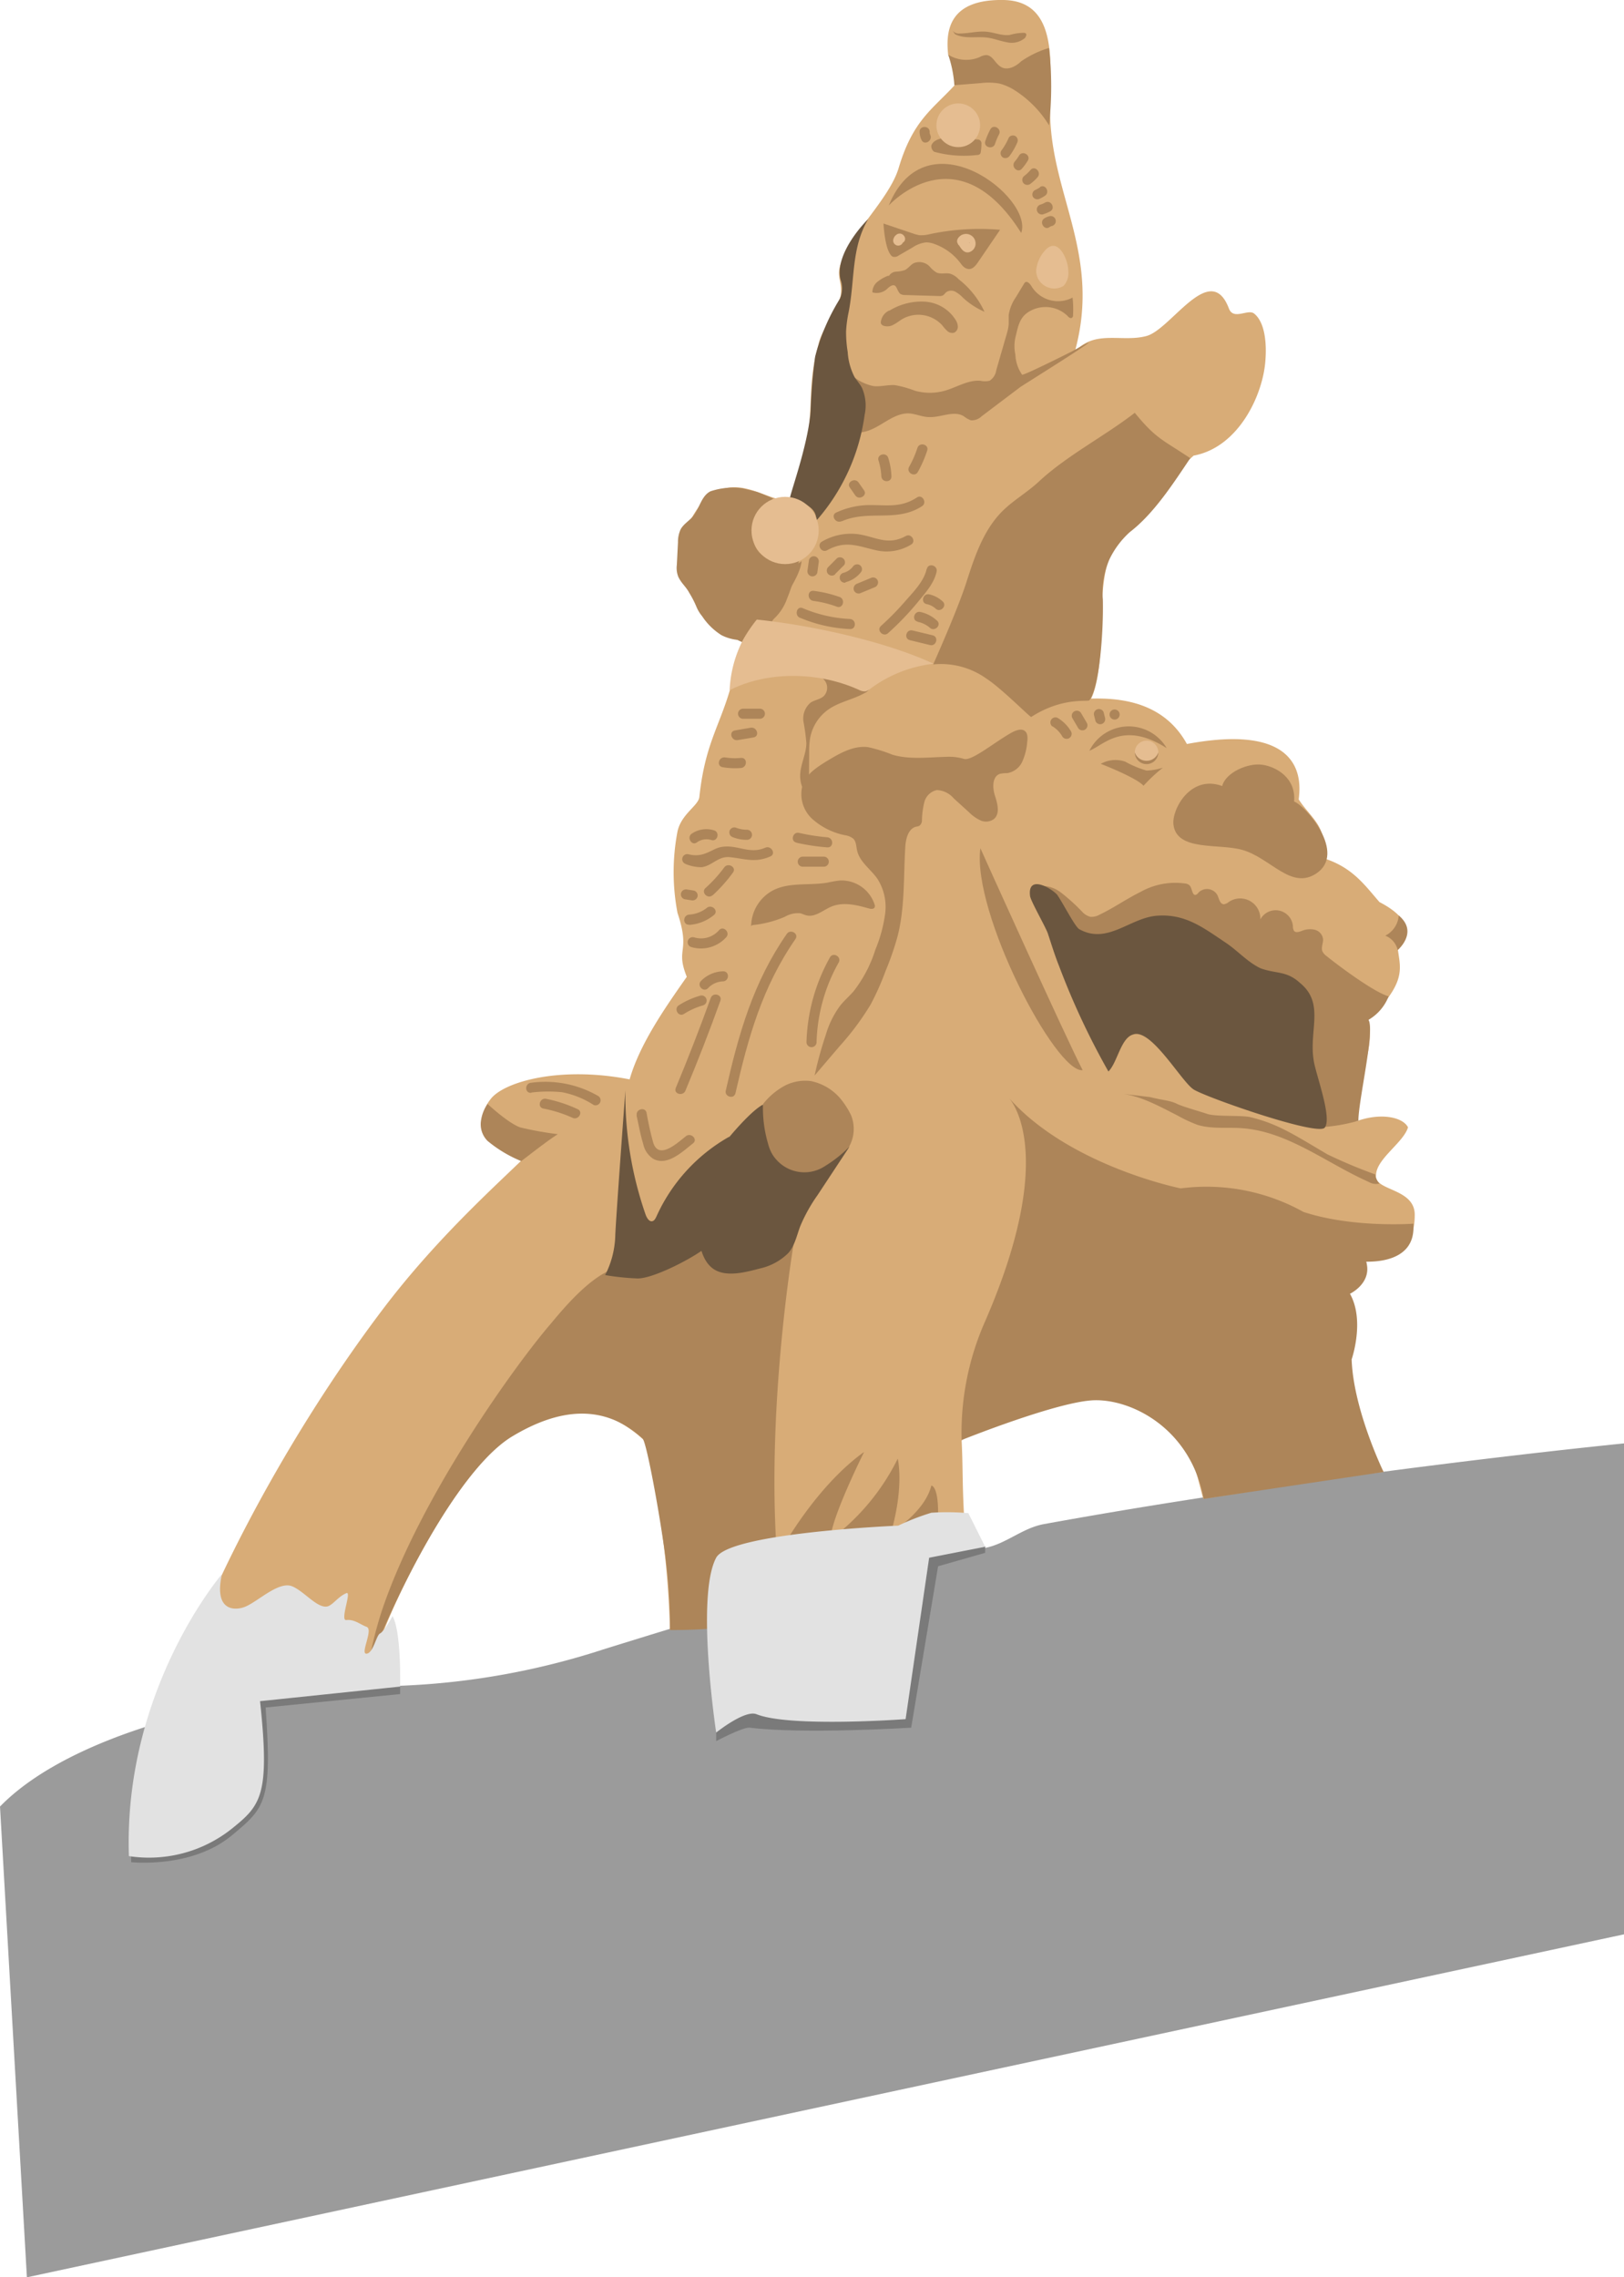 <svg xmlns="http://www.w3.org/2000/svg" viewBox="0 0 241.5 338.63"><defs><style>.a{fill:#9b9b9b;}.b{fill:#d8ac77;}.c{fill:#ad8559;}.d{fill:#6b563f;}.e{fill:#7a7a7a;}.f{fill:#e2e2e2;}.g{fill:#e5bd91;}</style></defs><title>foreword_up</title><path class="a" d="M0,268.63l4,70,237.5-51v-73s-44.48,4.39-86.26,12c-3.2.58-5.59,2.92-8.74,3.54-23.67,4.63-43.5,11-56.5,15a111.37,111.37,0,0,1-30.5,5.5C32.5,251.63,9.65,258.69,0,268.63Z"/><path class="b" d="M149.25,0c9,.17,6.58,11.63,6.92,17.3.33,12,7.58,20.83,3.66,35,3-3.34,7-1.34,10.67-2.34s9.5-11.33,12.25-4.08c.68,1.79,2.85,0,3.75.75,1.61,1.28,1.88,4.43,1.67,7-.34,5-3.92,12.87-10.67,14.12-7,6.34-7.71,6-12.37,15-1.67,3.34-1.17,10.46-1.5,14.13-.34,5.33-1.38,7-1.38,7,4.63-.13,10.88.62,14.25,6.75,18.63-3.5,16.75,6.75,16.63,8.25,1.89,2.9,4.25,3.87,3.75,8.75,4.25,1.37,6,3.91,8.25,6.5,3.87,2,5.37,4.5,2.75,7.12.39,2.87,1.25,4.88-4.38,10.38,1,5-1.87,8.46-1.87,15.12,3.75-1.37,7-.62,7.75.88-.66,2.27-4.75,4.71-4.75,7.12-.34,2.34,5.75,1.88,5.75,5.88,0,7.62-6.71,6.29-7.71,6.92-.34,2.66-.17,3.45-2.42,5.08,1,2.25,2.25,4.58.56,7.87.27,8.29,1.77,13.29,4.94,18.38-8.83,1-17.25,2.58-26.82,4-1.19-4.56-1-4.06-2.3-7-3.71-5.34-5.88-7.59-14.25-8-3,.33-17.38,4-19.38,6.33.25,4.75,0,6.75.63,15.42-7.38.37-9.67.62-15,.62-3.34,0-7.88-.5-7.88-.5s.94,6.51-.12,11.13c-5.13,1.12-15.67,1.17-21,1.5a138.85,138.85,0,0,0-3.63-28,18.69,18.69,0,0,0-6.25-4,18.43,18.43,0,0,0-15.5,4.5c-8.37,7.12-18.12,27.37-19.75,35.5-6,.34-25.83,2-28.5,1.63,3.33-12.29,15.19-36.5,30.88-57.26,8.37-11.08,17.66-19.16,21.95-23.45-6.33-.17-8.83-4.17-5.83-7.92,2.06-2.58,10.38-4.88,20.63-2.88,1.5-5.25,5.25-10.62,8.5-15.25-1.75-4.37.62-3.5-1.38-9.5a32.18,32.18,0,0,1,0-12.12c.57-2.61,3.12-3.83,3.25-5.13,1-9.33,3.83-11.2,5.5-19.87.33-1.33.82-2,1.15-3.37-3-.33-8.27-7-9.27-9.63-1.34-3,.79-8.33,3.12-11,5-5.22,10.25.76,13-.5.94-.43.59-2.45,1.5-5,2.45-6.86.71-10.88,2.71-17.88.34-2,2.62-4.91,3.29-7.25.33-2-.67-2.75,0-4.75,1.33-4.33,7.25-9.64,8.63-14.25,2.12-7.12,5-8.7,8.37-12.37,0,0,0-3-1-4.5C140.57,4.34,141.3-.14,149.25,0Z"/><path class="c" d="M153.58,131.92a4.67,4.67,0,0,1,4.14.76,28,28,0,0,1,3.24,2.93,2.49,2.49,0,0,0,1.2.72,2.39,2.39,0,0,0,1.35-.32c2.1-1,4-2.35,6.07-3.37a10.56,10.56,0,0,1,6.7-1.26,1.14,1.14,0,0,1,.62.28c.42.45.36,1.57.95,1.39a.92.92,0,0,0,.38-.33,1.77,1.77,0,0,1,2.82.41c.24.53.37,1.32.95,1.33a1.4,1.4,0,0,0,.7-.32,3,3,0,0,1,4.72,2.58,2.58,2.58,0,0,1,4.85,1,1.14,1.14,0,0,0,.18.72c.26.28.73.13,1.09,0a3.18,3.18,0,0,1,1.92-.2,1.65,1.65,0,0,1,1.28,1.33c.07.64-.33,1.32-.08,1.91a1.9,1.9,0,0,0,.59.67c2.19,1.77,7.25,5.47,9.25,6a7,7,0,0,1-3,3.5c1,1.5-1.5,12-1.5,15a25.33,25.33,0,0,1-6.5,1c-1.73-.8-.35-3-.67-4.9l-2-11.68a8.25,8.25,0,0,0-.89-2.93,8.34,8.34,0,0,0-3.84-2.83c-6.72-3.16-13.75-6.4-21.17-6.17a39.34,39.34,0,0,0-5.41.64,1.91,1.91,0,0,1-2.31-.87l-5.73-6.73Z"/><path class="c" d="M184.75,126.38c4.21,1.2,7.23,6,11,3.5,4.5-3-1.5-10-3.31-10.7.31-3.5-2.66-5.19-4.78-5.47s-5.41,1.17-5.91,3.17c-4.75-1.75-7.53,3.53-7.25,5.75C175,126.63,181.25,125.38,184.75,126.38Z"/><path class="c" d="M207.84,141.26a3,3,0,0,0-1.84-2.13,3.63,3.63,0,0,0,2-3C211,138.63,207.84,141.26,207.84,141.26Z"/><path class="d" d="M157.17,133c-1.17-1.17-4.34-2.83-4,.17,0,.66,2.33,4.66,2.66,5.66.5,1.5,1,3.17,1.67,4.84a111.41,111.41,0,0,0,7.33,15.66c1.34-1.33,1.84-5,3.67-5.5,2.67-1,7.17,7,9,8.17s18.5,7,19.5,5.67c1.17-1.5-1.5-8.34-1.67-10.17-.66-4.33,1.67-8.33-2-11.33-2-1.84-3.5-1.34-5.83-2.17-1.83-.83-3.33-2.5-5-3.67-3.5-2.33-6.17-4.5-10.5-4.16-4,.33-7.33,4.33-11.5,2C159.83,137.79,158,134.13,157.17,133Z"/><path class="c" d="M121.83,239.13a74.13,74.13,0,0,1-22.2,3.25,80.93,80.93,0,0,0-.9-12.47c-1-6.89-2.64-15.47-3.17-16-5.81-5.32-12.52-4.45-19.39-.32-7,4.22-15.38,19.27-20.67,32.27-1.11,2.73.12-2.91,1.38-6.63,5.78-17,20-36.56,24.95-42.31,2.5-3,6.84-8.17,11-8.67,2-.16,3.67.84,5.5-.16,2-1,3.67-3.34,5.5-4.67,1.67,2.5,1.34,6.5,5.67,5.83,2-.16,7.92-2.83,8.58-4.66,0,0-4,23.32-2.63,45.35l6.38-.85C122.5,231.62,123.08,236.63,121.83,239.13Z"/><path class="c" d="M143,214.13s14.52-5.84,19.83-5.92c5.66-.09,14.25,4.33,16.17,14.67l26.75-4s-4.5-9.25-4.75-16.75c0,0,2-5.75-.25-9.75,0,0,3.1-1.47,2.5-4.42,0-.11-.05-.22-.08-.33s7.5.58,7-5.67c0,0-9,.67-16.34-1.75a29.61,29.61,0,0,0-18.25-3.5s-16.66-3.33-25.66-13.58c0,0,7.8,7.55-3.42,33.33A40.91,40.91,0,0,0,143,214.13Z"/><path class="c" d="M116.5,229.9s5-9,12-14c0,0-5,10-5,13a33.31,33.31,0,0,0,10-12s1,4-1,11c0,0,5-3,6-7,0,0,1,0,1,4l-8,5Z"/><path class="e" d="M106.5,256.9v2s4-2.13,5-2c8,1,24,0,24,0l4-24,7-2v-1l-9,1-3,24-23-1Z"/><path class="e" d="M19.5,275.9v1s9,1,15-4c4.92-4.1,6-5,5-19l20-2v-2l-21,2Z"/><path class="f" d="M106.5,231.63c-3.07,5.73,0,26,0,26s4.26-3.43,6-2.73c5,2,22.17.73,22.17.73l3.5-24L146.5,230l-2.5-5a36.86,36.86,0,0,0-5.5-.06,35.07,35.07,0,0,0-4.93,1.92S108.5,227.9,106.5,231.63Z"/><path class="f" d="M33,234.07S18.33,251.13,19.17,276A19.77,19.77,0,0,0,34.5,271.9c4.29-3.46,5.67-4.94,4.17-18.94l20.83-2.17s.2-8.15-1.13-10.48c0,0-1.16,2.22-1.87,2.59-.54.27-1,2.94-2,3s1.09-3.64,0-4c-.85-.29-1.79-1.15-3-1-1,.11.87-4.37,0-4-1.33.56-2.1,1.95-3,2-1.46.08-3.27-2.24-5-3-2-.87-5,2.14-7,3C35.26,239.44,31.71,239.9,33,234.07Z"/><path class="c" d="M161,159.13c-4,.5-16.5-23.5-15.21-33C145.79,126.16,158.66,154.68,161,159.13Z"/><path class="c" d="M171,163.13c2,.5,3,.5,4,1,.84.42,3.62,1.19,4.5,1.5,1.3.45,5.17.17,6.5.5,4,1,6.18,2.43,11.36,5.5a74.72,74.72,0,0,0,7.14,3,2.45,2.45,0,0,0,.63,1.36,2.11,2.11,0,0,1-1.59-.24c-6.34-2.82-12.12-7.58-19-8-2.18-.14-4.42.15-6.5-.5a21.88,21.88,0,0,1-3-1.41c-2.45-1.24-5.24-2.8-8-3.18Z"/><path class="c" d="M173.49,111.24c-6.49-4.11-9.3-.46-11.49.39A6.54,6.54,0,0,1,173.49,111.24Z"/><circle class="g" cx="170.5" cy="111.88" r="1.75"/><path class="c" d="M172.25,111.88a1.75,1.75,0,0,1-3.5,0,1.85,1.85,0,0,0,3.5,0Z"/><path class="c" d="M170.05,116.84a24.23,24.23,0,0,1,2.88-2.69,8.67,8.67,0,0,1-2.44.43,15.17,15.17,0,0,1-3.19-1.34,4.53,4.53,0,0,0-3.61.34S169,115.63,170.05,116.84Z"/><path class="c" d="M143.33,112.84a7.75,7.75,0,0,0-2.63-.3c-2.68.06-5.42.44-8-.32a22.07,22.07,0,0,0-3.66-1.13c-2.21-.25-4.29,1-6.18,2.14-1.38.86-2.84,1.81-3.45,3.32a5,5,0,0,0,1.32,5.17,10.33,10.33,0,0,0,5,2.49,2.43,2.43,0,0,1,1.17.51c.44.45.42,1.16.56,1.77.39,1.69,2,2.74,3,4.16a7.76,7.76,0,0,1,1.16,5.27,21.38,21.38,0,0,1-1.45,5.3,19.52,19.52,0,0,1-3.26,6.21c-.65.74-1.4,1.38-2,2.15a13.61,13.61,0,0,0-2.1,4.27,55.63,55.63,0,0,0-1.67,6.07l3.72-4.36a39.87,39.87,0,0,0,4.62-6.21,39.72,39.72,0,0,0,2.2-4.94,42.69,42.69,0,0,0,1.81-5.24c1.09-4.29.86-8.78,1.13-13.19.07-1.24.43-2.77,1.63-3.06a1.27,1.27,0,0,0,.47-.13,1,1,0,0,0,.38-.84,12.1,12.1,0,0,1,.36-2.69,2.46,2.46,0,0,1,1.86-1.78,3.5,3.5,0,0,1,2.51,1.24l2.27,2.06a5.93,5.93,0,0,0,1.7,1.21,2,2,0,0,0,2-.2c.95-.8.53-2.31.15-3.49s-.41-2.88.78-3.24a5.57,5.57,0,0,1,1.08-.1,3,3,0,0,0,2.23-1.75,8.85,8.85,0,0,0,.71-2.84c.08-.61.11-1.34-.38-1.7s-1.25-.09-1.83.21C148,110.26,144.49,113.24,143.33,112.84Z"/><path class="c" d="M132.22,46.18A2.14,2.14,0,0,0,131,47.79a.61.61,0,0,0,0,.3.62.62,0,0,0,.32.32,1.81,1.81,0,0,0,1.55-.13c.48-.24.89-.59,1.35-.86a4.8,4.8,0,0,1,5.94,1,5.14,5.14,0,0,0,.73.81,1.05,1.05,0,0,0,1,.24,1,1,0,0,0,.55-.88,2,2,0,0,0-.32-1,5.81,5.81,0,0,0-4.54-2.73,9.05,9.05,0,0,0-5.26,1.3Z"/><path class="c" d="M132.07,41a5.79,5.79,0,0,0-1.57.89,2,2,0,0,0-.77,1.58,2.27,2.27,0,0,0,2.3-.62c.29-.25.66-.53,1-.4s.45.95.87,1.26a1.34,1.34,0,0,0,.72.16l5,.15a1.24,1.24,0,0,0,.57-.08c.21-.11.33-.33.52-.49a1.28,1.28,0,0,1,1.36-.07,4.82,4.82,0,0,1,1.13.89,11.34,11.34,0,0,0,3.2,2.09,13.05,13.05,0,0,0-3.83-4.83,3,3,0,0,0-1.27-.83c-.64-.16-1.36.1-2-.16a3.84,3.84,0,0,1-1.06-.92,2.14,2.14,0,0,0-2.39-.47c-.47.26-.79.76-1.28,1a4.27,4.27,0,0,1-1.28.24,1.34,1.34,0,0,0-1.09.63Z"/><path class="c" d="M151.86,34.64c1.89-5.26-14.11-17.76-19.7-4.08C132.16,30.56,142.25,19.38,151.86,34.64Z"/><path class="c" d="M150,20.5a9.52,9.52,0,0,1-1.12,1.93.77.77,0,0,0,.27,1,.78.78,0,0,0,1-.27,10,10,0,0,0,1.11-1.93.77.77,0,0,0-.27-1,.76.76,0,0,0-1,.27Z"/><path class="c" d="M151.54,23.14a6.9,6.9,0,0,1-.64.89c-.62.73.43,1.79,1.06,1.06a8.6,8.6,0,0,0,.88-1.2c.5-.82-.8-1.58-1.3-.75Z"/><path class="c" d="M153.24,25.28a6.23,6.23,0,0,1-1,.94.75.75,0,0,0,0,1.06.76.76,0,0,0,1.06,0,6.23,6.23,0,0,0,1-.94c.62-.73-.43-1.8-1.06-1.06Z"/><path class="c" d="M154.66,27.85a5.93,5.93,0,0,1-.78.43.75.75,0,0,0-.27,1,.77.77,0,0,0,1,.27,5.4,5.4,0,0,0,.78-.44c.8-.53.05-1.83-.75-1.29Z"/><path class="c" d="M155.42,30.12a3.32,3.32,0,0,1-.75.32.75.75,0,0,0,.4,1.44,5.41,5.41,0,0,0,1.11-.46c.84-.47.09-1.77-.76-1.3Z"/><path class="c" d="M156.05,32.15a2.58,2.58,0,0,0-.76.33c-.8.53,0,1.83.76,1.3a1,1,0,0,1,.4-.18.75.75,0,0,0-.4-1.45Z"/><path class="c" d="M147.27,19.24a11.24,11.24,0,0,0-.75,1.75c-.3.92,1.15,1.31,1.45.4a8.64,8.64,0,0,1,.59-1.4c.45-.85-.84-1.61-1.29-.75Z"/><path class="c" d="M136.75,19.63a2.9,2.9,0,0,0,.29,1.19c.41.87,1.7.11,1.3-.76a.92.92,0,0,1-.09-.43c0-1-1.54-1-1.5,0Z"/><path class="c" d="M138.5,21.63a1,1,0,0,0,.42.94,16.76,16.76,0,0,0,6.36.48.63.63,0,0,0,.46-.16.6.6,0,0,0,.11-.3,8.12,8.12,0,0,0,.1-1.21.58.58,0,0,0-.65-.64C144.46,20.67,139.2,19.66,138.5,21.63Z"/><circle class="g" cx="142.5" cy="18.63" r="3.25"/><path class="c" d="M131.38,33.24l4.39,1.48a5.36,5.36,0,0,0,1,.26,5.22,5.22,0,0,0,1.52-.17,35.81,35.81,0,0,1,10.43-.64L145.43,39c-.35.51-.82,1.08-1.43,1s-.93-.55-1.27-1a8.35,8.35,0,0,0-3.72-2.7,3.52,3.52,0,0,0-1.28-.26,4.43,4.43,0,0,0-2,.74L133.63,38a1,1,0,0,1-.87.17.85.85,0,0,1-.35-.33C131.54,36.65,131.38,33.24,131.38,33.24Z"/><path class="g" d="M133.45,34.81a1.16,1.16,0,0,0-.58.7.75.75,0,1,0,1.44.4l-.1.19c.87-.41.11-1.7-.76-1.29Z"/><path class="g" d="M142.58,36.44c.37.54.76,1.25,1.54,1.06a1.34,1.34,0,0,0,.95-1.4,1.42,1.42,0,0,0-2.66-.58.75.75,0,0,0,1.29.76c.06-.09-.07.12-.11-.06,0,0-.06-.14.08-.16h.39c.19,0,.24.24,0-.05l-.23-.33c-.54-.78-1.84,0-1.29.76Z"/><path class="c" d="M141.65,4.56a1.22,1.22,0,0,0,1.08.42c1.32,0,2.63-.39,4-.26,1.15.11,2.26.62,3.41.48a7.74,7.74,0,0,1,2.16-.32.5.5,0,0,1,.24.09c.19.18,0,.5-.13.69a3.08,3.08,0,0,1-2.69.62c-.94-.16-1.84-.53-2.79-.67-1.64-.24-3.44.24-4.91-.53Z"/><path class="c" d="M141.92,12.67l3.89-.31a9.73,9.73,0,0,1,2.8.06,8.19,8.19,0,0,1,2.07.87A16.17,16.17,0,0,1,156,18.63a52,52,0,0,0,0-11.5,14.6,14.6,0,0,0-4.16,2c-.78.76-2,1.38-2.94.85s-1.26-1.76-2.24-1.79a2.25,2.25,0,0,0-1,.31A5.06,5.06,0,0,1,141,8.13,17.61,17.61,0,0,1,141.92,12.67Z"/><path class="c" d="M127.15,56.19a7.07,7.07,0,0,0,2.73,1.22c1.06.13,2.14-.22,3.2-.14a15.31,15.31,0,0,1,2.94.82,8.23,8.23,0,0,0,4.51,0c1.76-.51,3.42-1.61,5.25-1.47a3.16,3.16,0,0,0,1.37,0,2.21,2.21,0,0,0,1-1.57l1.53-5.3a7.31,7.31,0,0,0,.32-1.53c0-.45,0-.91,0-1.37a6.34,6.34,0,0,1,1.07-2.66l1.21-2a1.18,1.18,0,0,1,.13-.18c.34-.29.78.2,1,.59a4.62,4.62,0,0,0,6.09,1.65,16.11,16.11,0,0,1,.07,2.6.48.48,0,0,1-.13.38c-.21.17-.5,0-.69-.25a4.71,4.71,0,0,0-6.16-.34c-1.08.89-1.26,2.21-1.6,3.57a6,6,0,0,0,0,2.5,5.66,5.66,0,0,0,1,3c.15.2,7.28-3.38,7.5-3.5,8.26-4.68-7.53,5.16-7.76,5.34L146,61.88a2.13,2.13,0,0,1-1.62.62,4,4,0,0,1-1.08-.62c-1.5-.88-3.37.21-5.11.14-1.06,0-2.07-.53-3.14-.55-2.46,0-4.33,2.39-6.76,2.78a1.64,1.64,0,0,1-1.54-.38,1.83,1.83,0,0,1-.34-.84,19.73,19.73,0,0,1-.47-4.84c0-.66.15-1.45.77-1.71Z"/><path class="d" d="M125,41.6a3.88,3.88,0,0,1-.08,2.79,30.54,30.54,0,0,0-3.71,8.68,80.09,80.09,0,0,0-.66,8.06c-.42,5.38-3.38,13.1-3.09,13.15,2.09.35,4.09,1.27,3.91,3.17a29.88,29.88,0,0,0,7.21-15.78,6.53,6.53,0,0,0-.4-4c-.31-.59-.78-1.08-1.12-1.64a9.38,9.38,0,0,1-1-3.69,18,18,0,0,1-.24-3.1,18.6,18.6,0,0,1,.39-2.89c.94-4.9.36-9.42,2.87-13.73C129,32.63,124,37.63,125,41.6Z"/><path class="g" d="M154.09,40.16v.16a2.57,2.57,0,0,0,1.13,2.08,2.65,2.65,0,0,0,2.94.11,2.82,2.82,0,0,0,.7-2.24c0-1.64-1.52-5.15-3.42-3.07A5.21,5.21,0,0,0,154.09,40.16Z"/><path class="c" d="M112.5,73.13c-1.23-.34-.77-.16-2-.5a10.27,10.27,0,0,0-4.86.43c-1.37.7-1.61,2.55-2.6,3.73-.58.68-1.42,1.15-1.84,1.95a4.47,4.47,0,0,0-.38,1.89L100.65,84a3.58,3.58,0,0,0,.21,1.75c.46,1,1.14,1.46,1.64,2.41a14.58,14.58,0,0,1,1.07,2.08,5.46,5.46,0,0,0,.85,1.4,9.49,9.49,0,0,0,2.87,2.81,6.85,6.85,0,0,0,3.71.71c1.73,0,4-3,4.77-4.53,1.16-2.42,3.23-5,3.43-7.21-.7.74-2.2.74-3.7.24-2-.67-3.49-1.84-3.52-3.95,0-1.76,1.75-4.33,3-5.55C115,74.13,113,73.27,112.5,73.13Z"/><path class="c" d="M126.37,72.49l.82,1.18c.55.78,1.85,0,1.3-.76l-.82-1.17c-.55-.79-1.85,0-1.3.75Z"/><path class="c" d="M130.64,68.48a9.12,9.12,0,0,1,.42,2.32c.05,1,1.55,1,1.5,0a10.34,10.34,0,0,0-.47-2.71c-.29-.92-1.74-.53-1.45.39Z"/><path class="c" d="M136.43,66.59a15.18,15.18,0,0,1-1.24,2.83c-.47.85.83,1.6,1.3.76A17.71,17.71,0,0,0,137.88,67c.3-.92-1.15-1.31-1.45-.4Z"/><path class="c" d="M125.71,86.58A4.21,4.21,0,0,0,128.09,85a.75.75,0,0,0-.27-1,.77.77,0,0,0-1,.27,2.65,2.65,0,0,1-1.47.93.75.75,0,0,0,.39,1.44Z"/><path class="c" d="M127.88,88.23l2.15-.89a.78.78,0,0,0,.52-.93.75.75,0,0,0-.92-.52l-2.14.89a.78.78,0,0,0-.53.93.75.75,0,0,0,.92.52Z"/><path class="c" d="M124.21,85.34,125.55,84A.75.75,0,0,0,124.48,83l-1.33,1.33a.75.75,0,0,0,1.06,1.06Z"/><path class="c" d="M121.54,85.16l.2-1.5a.77.77,0,0,0-.52-.92.75.75,0,0,0-.92.53l-.21,1.49a.77.77,0,0,0,.52.92.76.76,0,0,0,.93-.52Z"/><path class="c" d="M123,81.82c2.87-1.58,4.73-.53,7.54.06a7,7,0,0,0,4.91-.88c.85-.46.09-1.76-.76-1.29-2.73,1.5-4.53.06-7.18-.29a8.52,8.52,0,0,0-5.27,1.11c-.85.46-.09,1.76.76,1.29Z"/><path class="c" d="M137.8,84.6c-.37,1.8-2,3.45-3.19,4.8A40.78,40.78,0,0,1,131,93.08c-.71.65.35,1.71,1.06,1.07a42.93,42.93,0,0,0,4.43-4.62c1.1-1.35,2.42-2.78,2.79-4.53.2-.94-1.25-1.35-1.45-.4Z"/><path class="c" d="M137.81,89.83a2.82,2.82,0,0,1,1.32.67c.7.66,1.76-.4,1.06-1.06a4.33,4.33,0,0,0-2-1.06c-.94-.21-1.34,1.24-.39,1.45Z"/><path class="c" d="M136.48,92.47a3.85,3.85,0,0,1,1.8.88c.72.64,1.78-.41,1.06-1.06A5.3,5.3,0,0,0,136.87,91c-.94-.2-1.34,1.25-.39,1.44Z"/><path class="c" d="M135.3,95.19l3,.73c.94.23,1.34-1.22.4-1.45l-3-.72c-.94-.23-1.34,1.21-.4,1.44Z"/><path class="c" d="M109.71,110.05l2.32-.39c1-.16.55-1.61-.4-1.45l-2.32.4c-1,.16-.55,1.61.4,1.44Z"/><path class="c" d="M110.5,106.88H113a.75.75,0,0,0,0-1.5h-2.5a.75.75,0,0,0,0,1.5Z"/><path class="c" d="M107.46,114.08a10.68,10.68,0,0,0,2.71.12c1-.09,1-1.59,0-1.5a8.92,8.92,0,0,1-2.31-.07c-1-.15-1.36,1.29-.4,1.45Z"/><path class="c" d="M121,89.36a15.93,15.93,0,0,1,3.46.86c.9.33,1.3-1.12.39-1.45a18.13,18.13,0,0,0-3.85-.91c-1-.11-1,1.39,0,1.5Z"/><path class="c" d="M119,91.87a21.49,21.49,0,0,0,7.37,1.67c1,.06,1-1.45,0-1.5a20.42,20.42,0,0,1-7-1.61c-.89-.38-1.28,1.08-.4,1.44Z"/><path class="c" d="M125.19,77.51c4-1.75,8.16.22,11.93-2.25.8-.53,0-1.82-.76-1.29-2.34,1.53-4.35,1.13-7,1.13a12,12,0,0,0-5,1.11c-.88.39-.12,1.68.76,1.3Z"/><path class="c" d="M102.5,137.53a6.5,6.5,0,0,0,3.67-1.47c.75-.61-.31-1.67-1.06-1.06a4.71,4.71,0,0,1-2.61,1c-1,.07-1,1.57,0,1.5Z"/><path class="c" d="M106,133.11a22.52,22.52,0,0,0,3-3.37c.57-.78-.73-1.53-1.3-.76a20.31,20.31,0,0,1-2.79,3.07c-.71.65.35,1.71,1.06,1.06Z"/><path class="c" d="M101.92,128.46a6.16,6.16,0,0,0,2.45.49c1.59-.24,2.43-1.68,4.19-1.49,2.28.25,3.74.87,6-.11.88-.39.12-1.68-.76-1.3-2.27,1-4-.39-6.21-.15a3.87,3.87,0,0,0-1.36.4c-1.35.65-2.23,1.13-3.89.72a.75.75,0,0,0-.4,1.44Z"/><path class="c" d="M109,124.5a5.72,5.72,0,0,0,2.08.38.75.75,0,0,0,0-1.5,4.6,4.6,0,0,1-1.68-.32.75.75,0,0,0-.92.52.76.76,0,0,0,.52.92Z"/><path class="c" d="M118.43,125.31A32.16,32.16,0,0,0,123,126c1,.08,1-1.42,0-1.5a30.9,30.9,0,0,1-4.17-.65c-.94-.22-1.34,1.23-.4,1.44Z"/><path class="c" d="M119.38,128.88h3.12a.75.75,0,0,0,0-1.5h-3.12a.75.75,0,0,0,0,1.5Z"/><path class="c" d="M102.81,140.83a5.06,5.06,0,0,0,5.18-1.46c.64-.71-.41-1.78-1.06-1.06a3.53,3.53,0,0,1-3.72,1.07.75.75,0,0,0-.4,1.45Z"/><path class="c" d="M103.62,125.27a2.42,2.42,0,0,1,2.16-.36c.93.29,1.32-1.16.4-1.44a3.84,3.84,0,0,0-3.32.5c-.78.55,0,1.85.76,1.3Z"/><path class="c" d="M101.8,133.71l1,.16a.77.77,0,0,0,.92-.52.75.75,0,0,0-.52-.92l-1-.16a.77.77,0,0,0-.92.52.75.75,0,0,0,.52.92Z"/><path class="c" d="M119,82.63a42.55,42.55,0,0,1-2,6.5A7.41,7.41,0,0,1,115.1,92c-.65.62-1.26,3.33-2.1,3.68-1.57.65-3.56-.59-5-1.5-1.28-.81-1.87-2-3-3-.75-.68-2.4-3.35-3-4-1.06-1.16-1.5-4.5-.5-7,.37-.39,4.62,1.17,5,2a6.71,6.71,0,0,0,2.38,2.17,15.16,15.16,0,0,0,3.73.38,6.59,6.59,0,0,0,1.89-1.05C115.83,82.35,119,82.63,119,82.63Z"/><circle class="g" cx="116.75" cy="78.88" r="5"/><path class="c" d="M122,100.67a1.78,1.78,0,0,1,.49,2.85c-.58.51-1.43.57-2,1a3.11,3.11,0,0,0-1,2.84,30.13,30.13,0,0,1,.42,3.11c0,1.64-.89,3.18-.92,4.82a4.81,4.81,0,0,0,1.29,3.34l.05-6.68a12.75,12.75,0,0,1,.13-2.14,6.68,6.68,0,0,1,2.77-4.34c1.61-1.11,3.62-1.45,5.32-2.4a1.65,1.65,0,0,0,.88-.9c.23-.82-.7-1.47-1.51-1.73a10.54,10.54,0,0,0-5.57-.22Z"/><path class="c" d="M138.77,98.8a11.6,11.6,0,0,1,7.88,2.08c2.33,1.51,6.56,5.82,6.7,5.73,4.65-3,8.45-2.22,8.65-2.48,1.5-2,2.11-10.1,2-15a12.08,12.08,0,0,1,1-6,13.18,13.18,0,0,1,3-4c3.59-2.75,6.48-7.25,9-11-4.17-2.79-5.08-2.87-8.25-6.75-4.54,3.52-10.11,6.35-14.31,10.27-1.7,1.58-3.76,2.74-5.4,4.38-2.82,2.83-4.12,6.78-5.34,10.58C142.4,90.69,138.77,98.8,138.77,98.8Z"/><path class="c" d="M156.5,108a4.17,4.17,0,0,1,1.46,1.49.75.75,0,0,0,1.3-.75,5.67,5.67,0,0,0-2-2,.75.75,0,0,0-.75,1.29Z"/><path class="c" d="M159.46,106.77l.88,1.5a.75.75,0,0,0,1.29-.76l-.88-1.5a.75.75,0,0,0-1.29.76Z"/><path class="c" d="M162.68,106.32l.22.88a.75.75,0,0,0,1.44-.4l-.22-.88a.75.75,0,0,0-1.44.4Z"/><path class="c" d="M165.75,107a.75.75,0,0,0,0-1.5.75.75,0,0,0,0,1.5Z"/><path class="g" d="M110.5,95.13a18,18,0,0,0-2,7.5c5.74-2.92,13.34-2.72,19.21-.06a1.82,1.82,0,0,0,1,.23,1.85,1.85,0,0,0,.69-.37,19.36,19.36,0,0,1,9.44-3.73c-7.26-3.37-18.34-5.76-26.3-6.57A21.49,21.49,0,0,0,110.5,95.13Z"/><path class="c" d="M111.7,137.7a6.12,6.12,0,0,1,3.3-5.33c2.44-1.23,5.38-.66,8.08-1.13a17.6,17.6,0,0,1,1.79-.31,5.17,5.17,0,0,1,5.21,3.64.57.57,0,0,1,0,.29c-.07.34-.56.32-.89.22-1.82-.52-3.81-1-5.56-.27-1.24.52-2.41,1.63-3.71,1.3-.32-.07-.61-.24-.92-.31a3.82,3.82,0,0,0-2.28.52,16.14,16.14,0,0,1-4.83,1.24Z"/><path class="c" d="M77.39,167.65a50.92,50.92,0,0,0,5.56,1c-1.8,1.13-5.27,3.92-5.45,4a19.21,19.21,0,0,1-5-3,3.5,3.5,0,0,1-1-2.8,5.92,5.92,0,0,1,.34-1.44,6.62,6.62,0,0,1,.3-.66l.36-.6S75.6,167.05,77.39,167.65Z"/><path class="c" d="M105.3,146.93a3.16,3.16,0,0,1,2.2-1c1-.05,1-1.55,0-1.5a4.74,4.74,0,0,0-3.26,1.44c-.67.7.39,1.76,1.06,1.06Z"/><path class="c" d="M101.71,150.77a10.7,10.7,0,0,1,2.82-1.27.75.75,0,0,0-.4-1.45,12.12,12.12,0,0,0-3.18,1.43c-.81.51-.06,1.81.76,1.29Z"/><path class="c" d="M105.69,148.4q-2.44,6.75-5.2,13.38c-.37.89,1.08,1.28,1.44.4q2.77-6.63,5.2-13.38c.33-.91-1.12-1.31-1.44-.4Z"/><path class="c" d="M117,138.87c-5,7.2-7.16,14.86-9.07,23.29-.22.94,1.23,1.34,1.44.39,1.89-8.3,4-15.81,8.92-22.92.55-.8-.75-1.55-1.29-.76Z"/><path class="c" d="M123.42,142.36a27.33,27.33,0,0,0-3.49,12.6.75.75,0,0,0,1.5,0,25.49,25.49,0,0,1,3.29-11.84c.47-.85-.83-1.6-1.3-.76Z"/><path class="c" d="M80.8,164.84a19.15,19.15,0,0,1,4.35,1.38c.87.4,1.63-.89.75-1.29a20.54,20.54,0,0,0-4.7-1.54c-.94-.18-1.34,1.26-.4,1.45Z"/><path class="c" d="M79,162.46a20.64,20.64,0,0,1,4.58-.05,13.2,13.2,0,0,1,4.69,1.89A.75.75,0,0,0,89,163a15.71,15.71,0,0,0-10-2c-1,.08-1,1.58,0,1.5Z"/><path class="c" d="M94.65,165.82c.32,1.42.57,2.88,1,4.28a3.44,3.44,0,0,0,1.49,2.21c2.1,1.16,4.41-1.12,5.92-2.3.76-.6-.31-1.65-1.06-1.06-1.18.92-4,3.59-4.85,1a45.43,45.43,0,0,1-1-4.48c-.21-.94-1.66-.54-1.45.4Z"/><path class="c" d="M113.5,164.13a10.48,10.48,0,0,1,2.65-2.37,6.6,6.6,0,0,1,4.46-1,7.77,7.77,0,0,1,4.68,3,11.7,11.7,0,0,1,1.27,2.08,5.4,5.4,0,0,1-1.21,5.87,8.15,8.15,0,0,1-6.13,2.77c-2,.13-3.26-1.09-4.27-2.69a10.45,10.45,0,0,1-1.72-5.6A10.9,10.9,0,0,1,113.5,164.13Z"/><path class="d" d="M113.46,164.25a18.63,18.63,0,0,0,.76,5.82,5.55,5.55,0,0,0,8.47,3.32,19,19,0,0,0,3.66-2.92l-4.78,7.25a24.05,24.05,0,0,0-2.57,4.62c-.52,1.38-.81,2.91-1.79,4a8.65,8.65,0,0,1-4.21,2.28c-2.22.59-5.15,1.36-7,0-2-1.48-2.34-5-2-7.5a31.62,31.62,0,0,1,4-11.5S111.48,165.29,113.46,164.25Z"/><path class="d" d="M93,162.11a54.14,54.14,0,0,0,3,18.48c.18.5.53,1.1,1,1,.31-.07.49-.42.63-.73A25.76,25.76,0,0,1,108.49,169a33.37,33.37,0,0,0-3,15.87c.08.83-7.85,5.27-10.68,5.23a36.26,36.26,0,0,1-4.82-.5,13.66,13.66,0,0,0,1.5-5.73C91.53,181.92,93,162.11,93,162.11Z"/></svg>